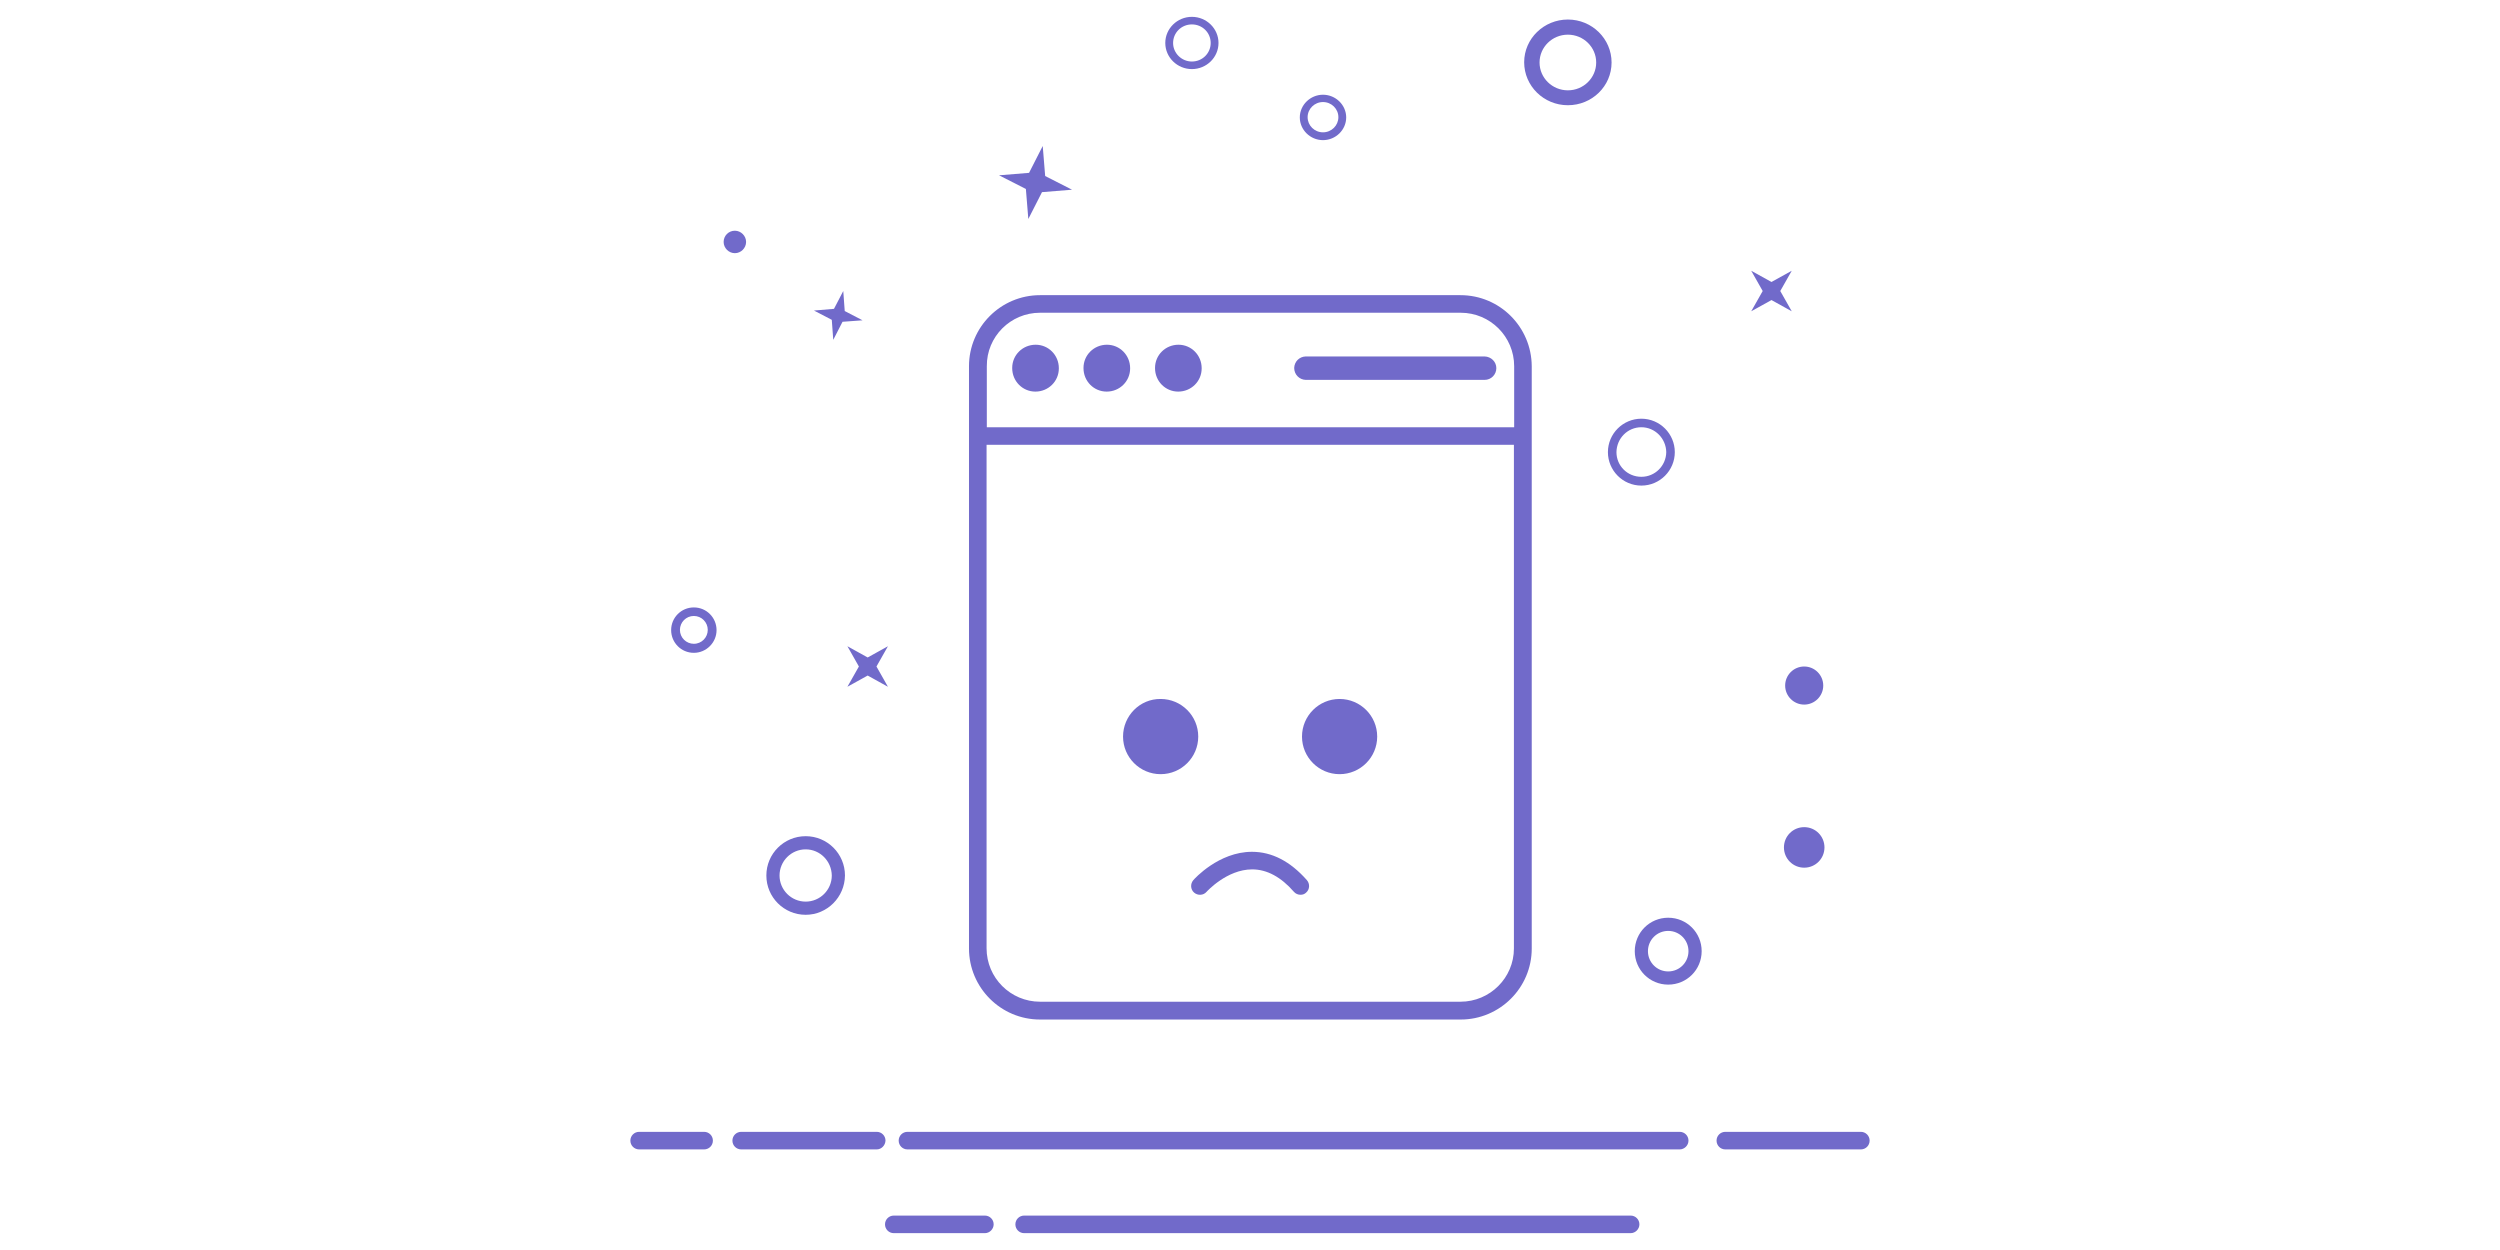 <?xml version="1.0" encoding="utf-8"?>
<!-- Generator: Adobe Illustrator 23.0.3, SVG Export Plug-In . SVG Version: 6.00 Build 0)  -->
<svg version="1.1" id="Layer_1" xmlns="http://www.w3.org/2000/svg" xmlns:xlink="http://www.w3.org/1999/xlink" x="0px" y="0px"
	 viewBox="0 0 1024 512" style="enable-background:new 0 0 1024 512;" xml:space="preserve">
<style type="text/css">
	.st0{fill:#716ACA;}
</style>
<g>
	<path class="st0" d="M460,301.7c0,8.5,6.9,15.4,15.4,15.4c8.5,0,15.4-6.9,15.4-15.4c0-8.5-6.9-15.4-15.4-15.4
		C466.9,286.2,460,293.2,460,301.7L460,301.7z M533.3,301.7c0,8.5,6.9,15.4,15.4,15.4s15.4-6.9,15.4-15.4c0-8.5-6.9-15.4-15.4-15.4
		S533.3,293.2,533.3,301.7L533.3,301.7z M532.7,366.5c-1,0-2-0.4-2.7-1.2c-5.3-6.1-11.1-9.2-17.1-9.2h0c-10.4,0-18.6,9.1-18.7,9.2
		c-1.3,1.5-3.6,1.6-5.1,0.3c-1.5-1.3-1.6-3.6-0.3-5.1c0.4-0.5,10.4-11.6,24-11.6c8.2,0,15.7,3.9,22.5,11.6c1.3,1.5,1.2,3.8-0.3,5.1
		C534.4,366.2,533.6,366.5,532.7,366.5L532.7,366.5z"/>
	<path class="st0" d="M598.2,120.9H426c-16,0-29.1,13-29.1,29.1v238.5c0,16,13,29.1,29.1,29.1h172.3c16,0,29.1-13,29.1-29.1V150
		C627.3,133.9,614.3,120.9,598.2,120.9L598.2,120.9z M426,128.1h172.3c12.1,0,21.9,9.8,21.9,21.9v25h-216v-25
		C404.1,137.9,413.9,128.1,426,128.1L426,128.1z M598.2,410.3H426c-12.1,0-21.9-9.8-21.9-21.9V182.2h216v206.3
		C620.1,400.5,610.3,410.3,598.2,410.3L598.2,410.3z"/>
	<path class="st0" d="M414.6,150.8c0,5.3,4.2,9.6,9.5,9.6c5.3,0,9.6-4.2,9.6-9.5c0,0,0-0.1,0-0.1c0-5.3-4.2-9.6-9.5-9.6
		c-5.3,0-9.6,4.2-9.6,9.5C414.6,150.8,414.6,150.8,414.6,150.8z M443.8,150.8c0,5.3,4.2,9.6,9.5,9.6c5.3,0,9.6-4.2,9.6-9.5
		c0,0,0-0.1,0-0.1c0-5.3-4.2-9.6-9.5-9.6c-5.3,0-9.6,4.2-9.6,9.5C443.8,150.8,443.8,150.8,443.8,150.8z M473.1,150.8
		c0,5.3,4.2,9.6,9.5,9.6c5.3,0,9.6-4.2,9.6-9.5c0,0,0-0.1,0-0.1c0-5.3-4.2-9.6-9.5-9.6c-5.3,0-9.6,4.2-9.6,9.5
		C473.1,150.8,473.1,150.8,473.1,150.8z M612.9,150.8c0,2.6-2.1,4.8-4.8,4.8h-73.3c-2.6-0.1-4.7-2.2-4.7-4.9
		c0.1-2.6,2.1-4.6,4.7-4.7h73.3C610.8,146.1,612.9,148.2,612.9,150.8C612.9,150.8,612.9,150.8,612.9,150.8L612.9,150.8z M421.5,70.8
		l5.6-11l1,12.3l11,5.6l-12.3,1l-5.6,11l-1-12.3l-11-5.6L421.5,70.8z M341.6,126.5l3.8-7.3l0.6,8.2l7.3,3.8l-8.2,0.6l-3.8,7.4
		l-0.6-8.2l-7.3-3.8L341.6,126.5z M725.6,115.5l8.3-4.6l-4.7,8.3l4.7,8.3l-8.3-4.6l-8.3,4.6l4.7-8.3l-4.7-8.3L725.6,115.5z
		 M355.4,269.3l8.3-4.6l-4.7,8.3l4.7,8.3l-8.3-4.6l-8.3,4.6l4.7-8.3l-4.7-8.3L355.4,269.3z M683.3,403.3c-7.6,0-13.7-6.1-13.7-13.7
		s6.1-13.7,13.7-13.7S697,382,697,389.6S690.9,403.3,683.3,403.3z M683.3,381.3c-4.6,0-8.3,3.7-8.3,8.3s3.7,8.3,8.3,8.3
		c4.6,0,8.3-3.7,8.3-8.3S687.9,381.3,683.3,381.3L683.3,381.3z M284.2,267.4c-5.2,0-9.3-4.2-9.3-9.3c0-5.2,4.2-9.3,9.3-9.3
		c5.2,0,9.3,4.2,9.3,9.3C293.5,263.2,289.3,267.4,284.2,267.4z M284.2,252.3c-3.2,0-5.7,2.6-5.7,5.7c0,3.2,2.6,5.7,5.7,5.7
		c3.2,0,5.7-2.6,5.7-5.7C289.9,254.9,287.4,252.3,284.2,252.3z M330,374.7c-8.9,0-16.1-7.2-16.1-16.1c0-8.9,7.2-16.1,16.1-16.1
		s16.1,7.2,16.1,16.1C346,367.5,338.8,374.7,330,374.7z M330,347.9c-5.9,0-10.7,4.8-10.7,10.7c0,5.9,4.8,10.7,10.7,10.7
		s10.7-4.8,10.7-10.7C340.6,352.7,335.9,347.9,330,347.9z M296.4,99.1c0,2.5,2.1,4.6,4.6,4.6c2.5,0,4.6-2.1,4.6-4.6c0,0,0,0,0,0
		c0-2.5-2.1-4.6-4.6-4.6C298.5,94.5,296.4,96.5,296.4,99.1C296.4,99.1,296.4,99.1,296.4,99.1z M731.2,280.8c0,4.3,3.5,7.8,7.8,7.8
		s7.8-3.5,7.8-7.8s-3.5-7.8-7.8-7.8S731.2,276.5,731.2,280.8z M672.3,198.9c-7.6,0-13.7-6.2-13.7-13.7c0-7.6,6.2-13.7,13.7-13.7
		c7.6,0,13.7,6.2,13.7,13.7S679.9,198.9,672.3,198.9z M672.3,175c-5.6,0-10.1,4.5-10.2,10.2c0,5.6,4.5,10.1,10.2,10.1
		c5.6,0,10.1-4.5,10.2-10.1C682.4,179.6,677.9,175,672.3,175L672.3,175z"/>
	<path class="st0" d="M642.2,43.1c-9.9,0-17.9-7.9-17.9-17.6S632.4,8,642.2,8c9.9,0,17.9,7.9,17.9,17.6S652.1,43.1,642.2,43.1z
		 M642.2,14.2c-6.4,0-11.6,5.1-11.6,11.4c0,6.3,5.2,11.4,11.6,11.4c6.4,0,11.6-5.1,11.6-11.4C653.8,19.3,648.6,14.2,642.2,14.2z"/>
	<path class="st0" d="M488.2,28.3c-6,0-10.9-4.8-10.9-10.7c0-5.9,4.9-10.7,10.9-10.7s10.9,4.8,10.9,10.7S494.2,28.3,488.2,28.3
		L488.2,28.3z M488.2,10c-4.3,0-7.7,3.4-7.7,7.6s3.5,7.6,7.7,7.6c4.3,0,7.7-3.4,7.7-7.6S492.5,10,488.2,10z"/>
	<path class="st0" d="M730.7,347.1c0,4.6,3.7,8.3,8.3,8.3s8.3-3.7,8.3-8.3s-3.7-8.3-8.3-8.3S730.7,342.5,730.7,347.1z M288.4,470.8
		h-26.6c-2,0-3.6-1.6-3.6-3.6c0-2,1.6-3.6,3.6-3.6h26.6c2,0,3.6,1.6,3.6,3.6C292,469.2,290.4,470.8,288.4,470.8L288.4,470.8z
		 M359.1,470.8h-55.5c-2,0-3.6-1.6-3.6-3.6c0-2,1.6-3.6,3.6-3.6h55.5c2,0,3.6,1.6,3.6,3.6C362.6,469.2,361,470.8,359.1,470.8z
		 M762.2,470.8h-55.5c-2,0-3.6-1.6-3.6-3.6c0-2,1.6-3.6,3.6-3.6h55.5c2,0,3.6,1.6,3.6,3.6C765.8,469.2,764.2,470.8,762.2,470.8z
		 M688,470.8H371.7c-2,0-3.6-1.6-3.6-3.6c0-2,1.6-3.6,3.6-3.6H688c2,0,3.6,1.6,3.6,3.6C691.6,469.2,689.9,470.8,688,470.8L688,470.8
		z M403.4,505.1h-37.3c-2,0-3.6-1.6-3.6-3.6c0-2,1.6-3.6,3.6-3.6h37.3c2,0,3.6,1.6,3.6,3.6C407,503.4,405.4,505.1,403.4,505.1z
		 M667.9,505.1H419.5c-2,0-3.6-1.6-3.6-3.6c0-2,1.6-3.6,3.6-3.6h248.4c2,0,3.6,1.6,3.6,3.6C671.5,503.4,669.9,505.1,667.9,505.1
		L667.9,505.1z"/>
	<path class="st0" d="M541.9,57.4c-5.2,0-9.5-4.2-9.5-9.3c0-5.1,4.3-9.3,9.5-9.3s9.5,4.2,9.5,9.3C551.4,53.2,547.1,57.4,541.9,57.4
		L541.9,57.4z M541.9,41.8c-3.5,0-6.3,2.8-6.3,6.2c0,3.4,2.8,6.2,6.3,6.2c3.5,0,6.3-2.8,6.3-6.2C548.2,44.6,545.4,41.8,541.9,41.8
		L541.9,41.8z"/>
</g>
</svg>
